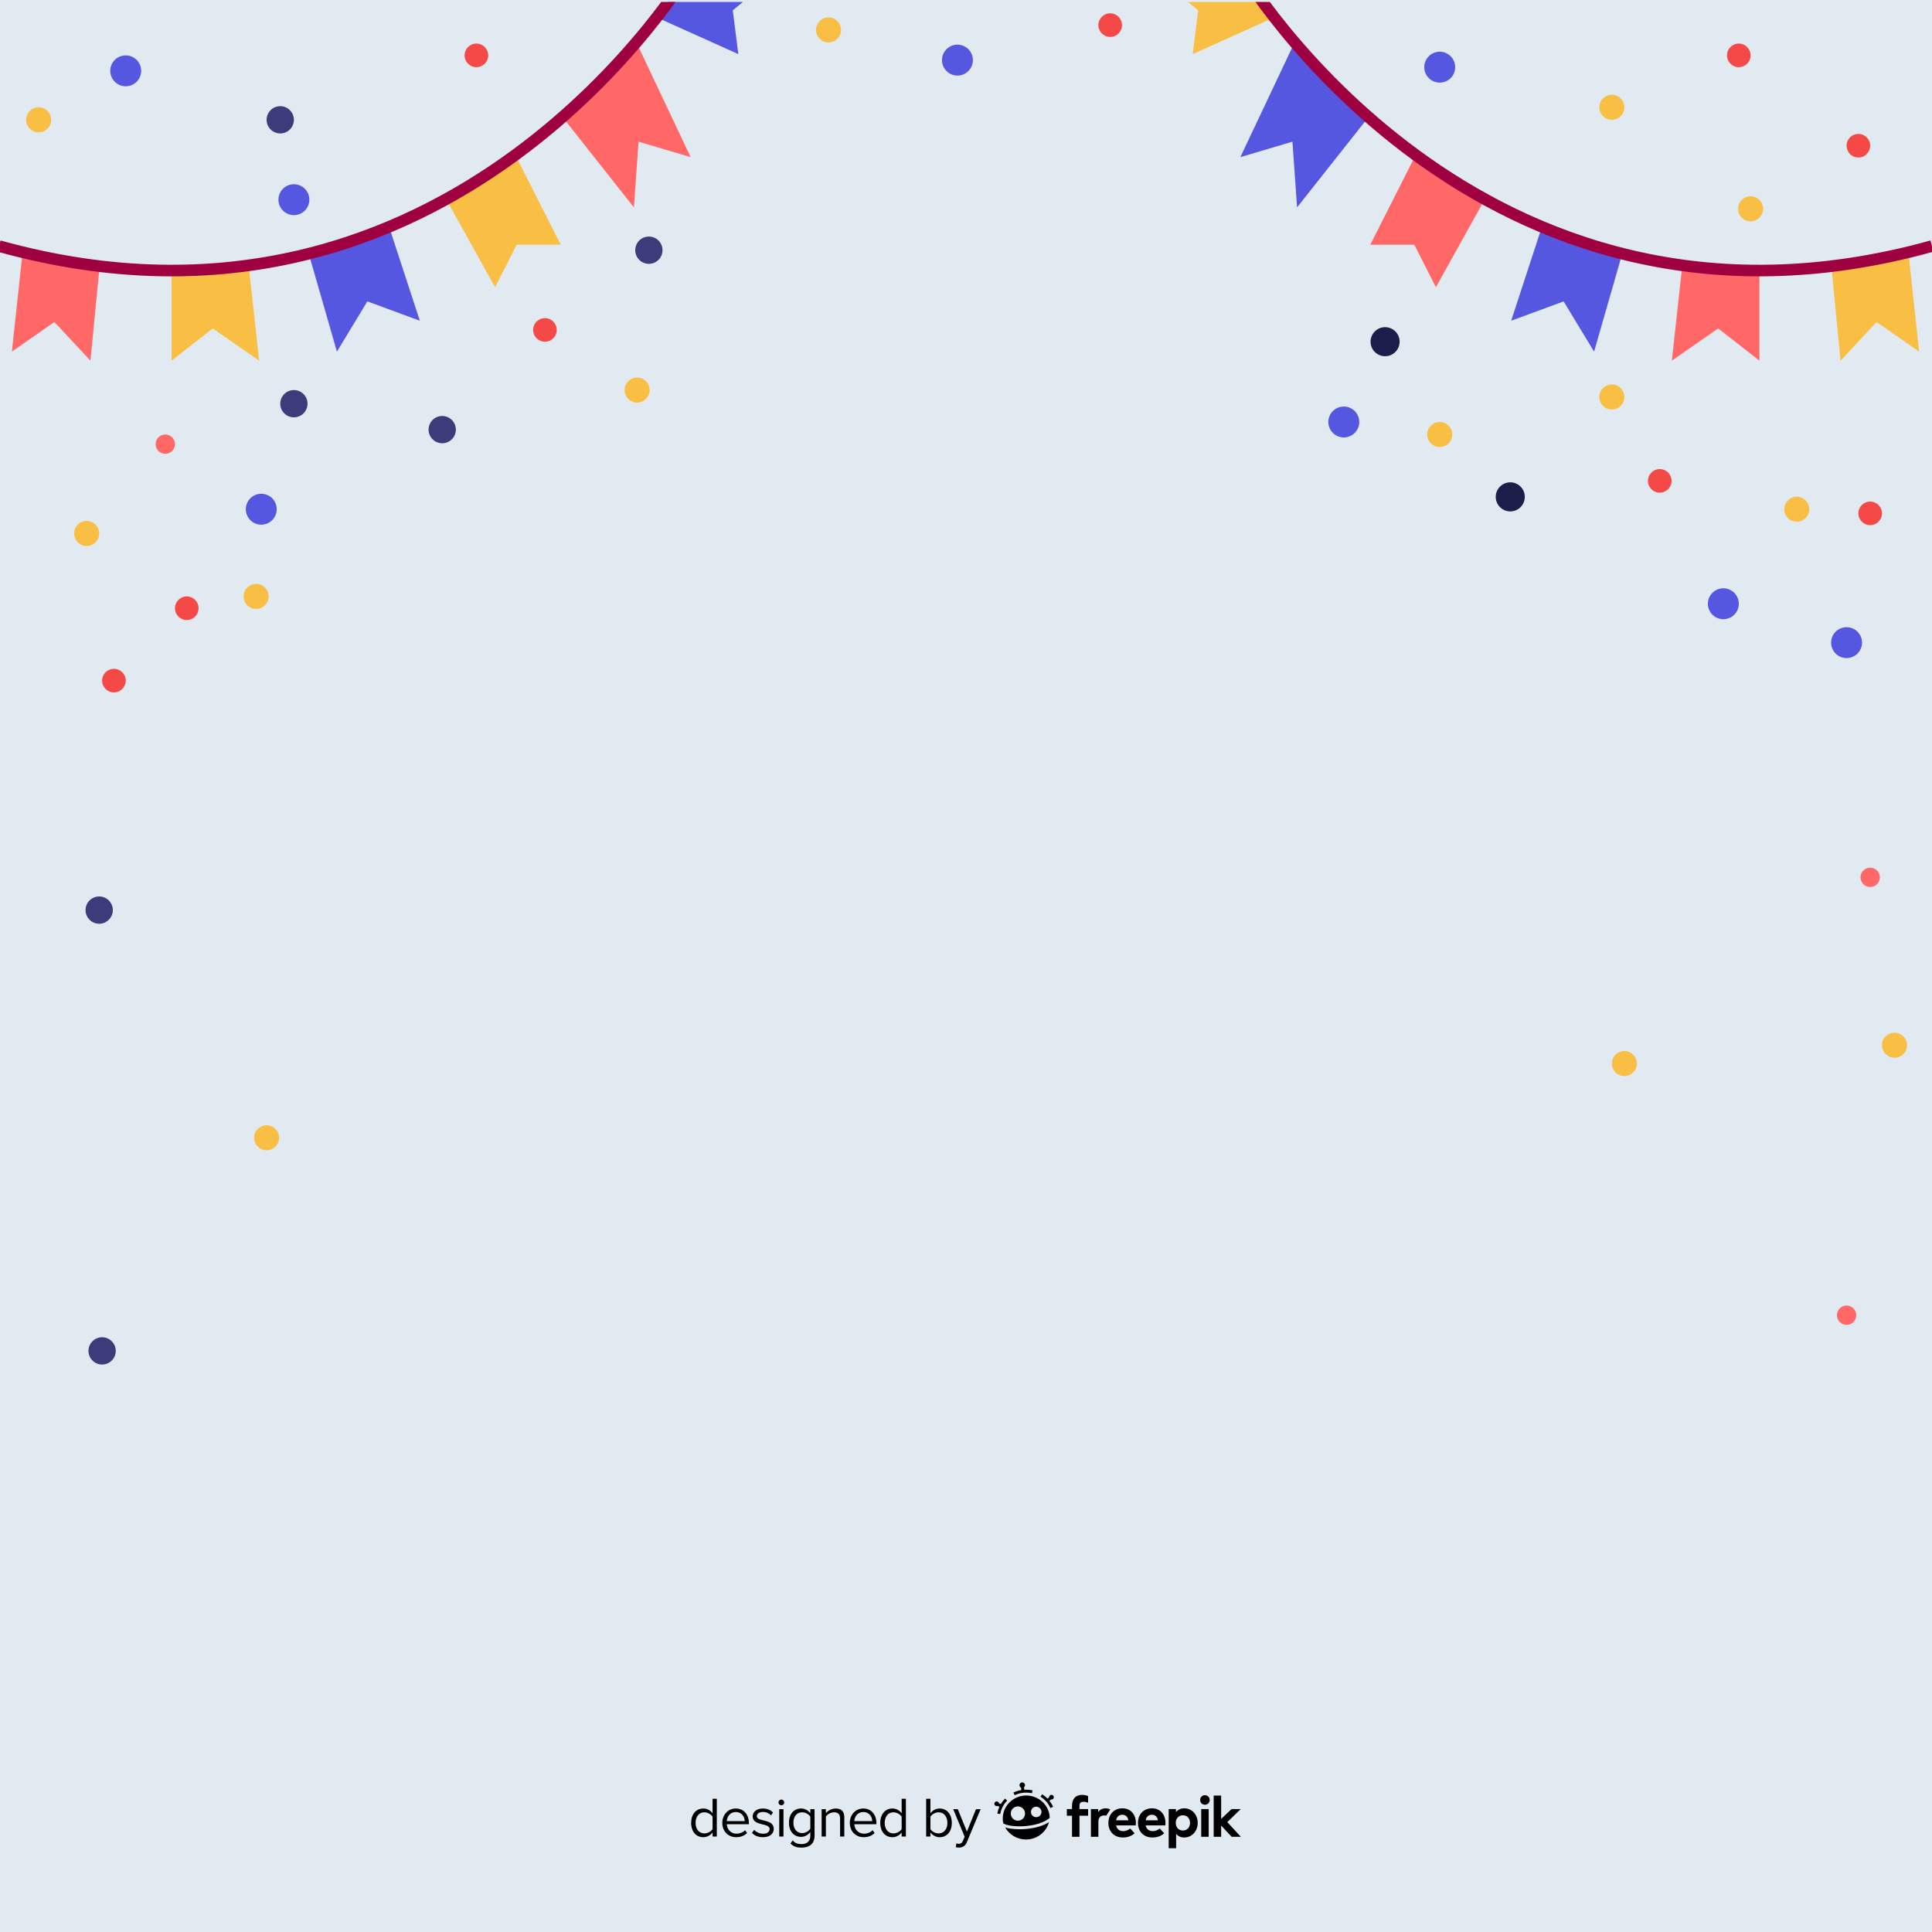 <svg version="1.1" xmlns="http://www.w3.org/2000/svg" xmlns:xlink="http://www.w3.org/1999/xlink" x="0px" y="0px" viewBox="0 0 500 500" style="enable-background:new 0 0 500 500;" xml:space="preserve">
<g id="BACKGROUND">
	<rect style="fill:rgb(225, 233, 241);" width="500" height="500"/>
</g>
<g id="OBJECTS">
	<g>
		<g>
			<circle style="fill:#FF6866;" cx="484" cy="227.055" r="2.5"/>
			<circle style="fill:#FF6866;" cx="477.892" cy="340.374" r="2.5"/>
			<circle style="fill:#FF6866;" cx="42.779" cy="114.948" r="2.5"/>
			<circle style="fill:#F44946;" cx="48.333" cy="157.41" r="3.054"/>
			<circle style="fill:#F44946;" cx="429.543" cy="124.449" r="3.054"/>
			<circle style="fill:#F44946;" cx="480.946" cy="37.708" r="3.054"/>
			<circle style="fill:#F44946;" cx="287.318" cy="6.5" r="3.054"/>
			<circle style="fill:#F44946;" cx="450" cy="14.331" r="3.054"/>
			<circle style="fill:#F44946;" cx="29.482" cy="176.144" r="3.054"/>
			<circle style="fill:#F44946;" cx="484" cy="132.856" r="3.054"/>
			<circle style="fill:#F44946;" cx="141.03" cy="85.38" r="3.054"/>
			<circle style="fill:#F44946;" cx="123.296" cy="14.331" r="3.054"/>
			<circle style="fill:#3C3C7A;" cx="76.059" cy="104.477" r="3.53"/>
			<circle style="fill:#3C3C7A;" cx="114.446" cy="111.186" r="3.53"/>
			<circle style="fill:#3C3C7A;" cx="26.428" cy="349.61" r="3.53"/>
			<circle style="fill:#3C3C7A;" cx="72.529" cy="31.006" r="3.53"/>
			<circle style="fill:#3C3C7A;" cx="25.667" cy="235.532" r="3.53"/>
			<circle style="fill:#3C3C7A;" cx="167.928" cy="64.748" r="3.53"/>
			<circle style="fill:#5557e0;" cx="67.619" cy="131.783" r="4"/>
			<circle style="fill:#5557e0;" cx="76.059" cy="51.679" r="4"/>
			<circle style="fill:#5557e0;" cx="32.536" cy="18.331" r="4"/>
			<circle style="fill:#5557e0;" cx="446" cy="156.25" r="4"/>
			<circle style="fill:#5557e0;" cx="372.6" cy="17.384" r="4"/>
			<circle style="fill:#5557e0;" cx="247.784" cy="15.558" r="4"/>
			<circle style="fill:#5557e0;" cx="477.892" cy="166.313" r="4"/>
			<circle style="fill:#5557e0;" cx="347.774" cy="109.209" r="4"/>
			<circle style="fill:#1C1D48;" cx="390.859" cy="128.588" r="3.762"/>
			<circle style="fill:#1C1D48;" cx="358.46" cy="88.433" r="3.762"/>
			<circle style="fill:#F9BF44;" cx="372.6" cy="112.448" r="3.239"/>
			<circle style="fill:#F9BF44;" cx="417.142" cy="27.767" r="3.239"/>
			<circle style="fill:#F9BF44;" cx="164.883" cy="100.947" r="3.239"/>
			<circle style="fill:#F9BF44;" cx="214.42" cy="7.739" r="3.239"/>
			<circle style="fill:#F9BF44;" cx="22.428" cy="138.061" r="3.239"/>
			<circle style="fill:#F9BF44;" cx="66.283" cy="154.356" r="3.239"/>
			<circle style="fill:#F9BF44;" cx="68.999" cy="294.455" r="3.239"/>
			<circle style="fill:#F9BF44;" cx="10" cy="31.006" r="3.239"/>
			<circle style="fill:#F9BF44;" cx="465" cy="131.783" r="3.239"/>
			<circle style="fill:#F9BF44;" cx="420.381" cy="275.243" r="3.239"/>
			<circle style="fill:#F9BF44;" cx="453.054" cy="54.048" r="3.239"/>
			<circle style="fill:#F9BF44;" cx="417.142" cy="102.742" r="3.239"/>
			<circle style="fill:#F9BF44;" cx="490.292" cy="270.503" r="3.239"/>
		</g>
		<g>
			<g>
				<defs>
					<rect id="SVGID_1_" y="0.5" width="500" height="500"/>
				</defs>
				<clipPath id="SVGID_00000160885300315834414360000004256252882032752057_">
					<use xlink:href="#SVGID_1_"  style="overflow:visible;"/>
				</clipPath>
				<g style="clip-path:url(#SVGID_00000160885300315834414360000004256252882032752057_);">
					<polygon style="fill:#5557e0;" points="334.483,12.158 321,40.667 334.483,36.667 335.682,53.667 353.543,31.089 					"/>
					<polygon style="fill:#FF6866;" points="366.027,40.816 354.62,63.333 366.027,63.333 371.61,74.333 384.048,51.955 					"/>
					<polygon style="fill:#5557e0;" points="398.97,58.92 391.09,83 404.667,78 412.546,91 419.833,65.664 					"/>
					<polygon style="fill:#FF6866;" points="435.385,68.613 432.674,93.333 444.667,85 455.333,93.333 455.333,70.021 					"/>
					<polygon style="fill:#F9BF44;" points="473.973,69.068 476.333,93.333 485.667,83.333 496.667,91 493.95,65.773 					"/>
					<polygon style="fill:#F9BF44;" points="328.668,4.999 308.667,14 310.098,2.667 300.333,-5.333 321,-13 					"/>
					<path style="fill:none;stroke:#9E0040;stroke-width:3;stroke-miterlimit:10;" d="M321-8c0,0,61.309,104.368,179,71.683"/>
				</g>
				<g style="clip-path:url(#SVGID_00000160885300315834414360000004256252882032752057_);">
					<polygon style="fill:#FF6866;" points="165.256,12.158 178.739,40.667 165.256,36.667 164.057,53.667 146.196,31.089 					"/>
					<polygon style="fill:#F9BF44;" points="133.712,40.816 145.119,63.333 133.712,63.333 128.129,74.333 115.691,51.955 					"/>
					<polygon style="fill:#5557e0;" points="100.769,58.92 108.649,83 95.072,78 87.193,91 79.906,65.664 					"/>
					<polygon style="fill:#F9BF44;" points="64.354,68.613 67.065,93.333 55.072,85 44.406,93.333 44.406,70.021 					"/>
					<polygon style="fill:#FF6866;" points="25.766,69.068 23.406,93.333 14.072,83.333 3.072,91 5.789,65.773 					"/>
					<polygon style="fill:#5557e0;" points="171.071,4.999 191.072,14 189.641,2.667 199.406,-5.333 178.739,-13 					"/>
					<path style="fill:none;stroke:#9E0040;stroke-width:3;stroke-miterlimit:10;" d="M178.739-8c0,0-61.309,104.368-179,71.683"/>
				</g>
			</g>
			
		</g>
	</g>

</g>
<g id="DESIGNED_BY_FREEPIK">
	<g>
		<g id="XMLID_319_">
			<g id="XMLID_338_">
				<path id="XMLID_346_" d="M260.104,465.465c-0.432,0.443-0.803,0.931-1.108,1.453l-0.465-0.241
					c-0.067-0.298-0.349-0.503-0.659-0.466c-0.331,0.039-0.568,0.339-0.529,0.67c0.039,0.331,0.339,0.568,0.67,0.529
					c0.066-0.008,0.127-0.026,0.184-0.052l0.451,0.234c-0.251,0.554-0.433,1.139-0.539,1.744l0.747,0.132
					c0.23-1.306,0.85-2.507,1.792-3.473L260.104,465.465z"/>
				<path id="XMLID_345_" d="M265.592,463.163c-0.171,0-0.341,0.006-0.51,0.017l-0.074-0.626c0.188-0.149,0.296-0.389,0.266-0.645
					c-0.046-0.393-0.402-0.674-0.795-0.628c-0.393,0.046-0.674,0.402-0.628,0.795c0.03,0.254,0.189,0.461,0.404,0.564l0.074,0.624
					c-0.714,0.116-1.403,0.332-2.06,0.646l0.327,0.684c0.934-0.447,1.942-0.673,2.995-0.673c0.496,0,0.993,0.053,1.475,0.158
					l0.161-0.741C266.692,463.222,266.142,463.163,265.592,463.163z"/>
				<path id="XMLID_344_" d="M272.194,465.711c0.331-0.04,0.566-0.341,0.526-0.672c-0.04-0.331-0.341-0.566-0.672-0.526
					c-0.309,0.038-0.535,0.304-0.53,0.609l-0.416,0.363c-0.418-0.43-0.889-0.813-1.408-1.139l-0.404,0.641
					c1.134,0.715,2.021,1.726,2.563,2.925l0.69-0.313c-0.251-0.554-0.567-1.072-0.942-1.545l0.402-0.351
					C272.065,465.716,272.129,465.719,272.194,465.711z"/>
				<path id="XMLID_343_" d="M265.044,473.372c-0.386,0.023-0.775,0.035-1.157,0.035c-0.88,0-1.733-0.061-2.478-0.179
					c-0.39-0.062-0.846-0.155-1.27-0.292c1.046,1.861,3.069,3.125,5.388,3.125c2.855,0,5.262-1.916,5.95-4.504
					c-0.682,0.449-1.505,0.825-2.459,1.123C267.839,473.047,266.463,473.286,265.044,473.372z"/>
				<path id="XMLID_339_" d="M265.592,464.68c-3.352,0-6.08,2.666-6.08,5.943c0,0.426,0.046,0.849,0.137,1.261
					c0.673,0.483,2.706,0.89,5.348,0.731c2.879-0.173,5.297-0.957,6.672-2.159c-0.006-0.195-0.021-0.39-0.045-0.582
					C271.244,466.913,268.65,464.68,265.592,464.68z M263.432,471.194c-1.02,0-1.85-0.83-1.85-1.85c0-1.02,0.83-1.85,1.85-1.85
					c1.02,0,1.85,0.83,1.85,1.85C265.282,470.365,264.452,471.194,263.432,471.194z M268.17,470.286c-0.75,0-1.36-0.61-1.36-1.36
					s0.61-1.361,1.36-1.361c0.75,0,1.361,0.61,1.361,1.361S268.92,470.286,268.17,470.286z"/>
			</g>
			<path id="XMLID_336_" d="M281.595,466.547c-0.295-0.116-0.805-0.309-1.382-0.237c-0.551,0.069-0.844,0.341-0.844,1.007v0.866
				h2.228v1.717h-2.228v5.455h-1.932v-5.455h-1.34v-1.717h1.34v-0.888c0-1.68,0.896-2.783,2.568-2.783
				c0.643,0,1.157,0.122,1.59,0.308L281.595,466.547z"/>
			<path id="XMLID_334_" d="M286.298,469.879c-0.177-0.03-0.358-0.046-0.526-0.046c-0.896,0-1.51,0.548-1.51,1.614v3.908h-1.932
				v-7.172h1.873v0.785c0.451-0.673,1.14-0.977,2.021-0.977c0.414,0,0.848,0.128,1.094,0.337L286.298,469.879z"/>
			<path id="XMLID_331_" d="M293.965,471.757c0,0.222-0.015,0.489-0.037,0.651h-5.085c0.207,1.036,0.933,1.488,1.843,1.488
				c0.622,0,1.295-0.252,1.813-0.688l1.133,1.243c-0.814,0.748-1.85,1.088-3.057,1.088c-2.198,0-3.723-1.495-3.723-3.753
				c0-2.258,1.48-3.797,3.627-3.797C292.544,467.99,293.958,469.522,293.965,471.757z M288.851,471.091h3.175
				c-0.177-0.918-0.733-1.436-1.562-1.436C289.554,469.655,289.021,470.203,288.851,471.091z"/>
			<path id="XMLID_328_" d="M301.618,471.757c0,0.222-0.015,0.489-0.037,0.651h-5.085c0.207,1.036,0.932,1.488,1.843,1.488
				c0.622,0,1.295-0.252,1.814-0.688l1.132,1.243c-0.814,0.748-1.85,1.088-3.057,1.088c-2.198,0-3.723-1.495-3.723-3.753
				c0-2.258,1.48-3.797,3.627-3.797C300.197,467.99,301.611,469.522,301.618,471.757z M296.504,471.091h3.175
				c-0.178-0.918-0.733-1.436-1.562-1.436C297.207,469.655,296.674,470.203,296.504,471.091z"/>
			<path id="XMLID_325_" d="M309.964,471.764c0,2.154-1.495,3.775-3.471,3.775c-0.962,0-1.643-0.378-2.109-0.933v3.708h-1.924
				v-10.133h1.887v0.792c0.466-0.585,1.155-0.984,2.139-0.984C308.469,467.99,309.964,469.61,309.964,471.764z M304.287,471.764
				c0,1.132,0.747,1.976,1.843,1.976c1.14,0,1.85-0.881,1.85-1.976c0-1.095-0.71-1.976-1.85-1.976
				C305.035,469.788,304.287,470.632,304.287,471.764z"/>
			<path id="XMLID_322_" d="M313.068,465.836c0,0.696-0.54,1.229-1.236,1.229c-0.696,0-1.229-0.533-1.229-1.229
				c0-0.696,0.533-1.243,1.229-1.243C312.527,464.592,313.068,465.14,313.068,465.836z M312.809,475.354h-1.932v-7.172h1.932
				V475.354z"/>
			<path id="XMLID_320_" d="M316.032,470.736l2.701-2.554h2.368l-3.479,3.375l3.501,3.797h-2.376l-2.716-2.901v2.901H314.1v-10.658
				h1.932V470.736z"/>
		</g>
		<g>
			<path d="M184.412,475.289v-1.055c-0.527,0.718-1.391,1.23-2.388,1.23c-1.846,0-3.149-1.406-3.149-3.706
				c0-2.256,1.289-3.721,3.149-3.721c0.952,0,1.816,0.469,2.388,1.245v-3.765h1.099v9.77H184.412z M184.412,473.37v-3.208
				c-0.395-0.615-1.245-1.143-2.124-1.143c-1.421,0-2.27,1.172-2.27,2.739c0,1.567,0.85,2.724,2.27,2.724
				C183.168,474.483,184.017,473.986,184.412,473.37z"/>
			<path d="M186.932,471.744c0-2.051,1.465-3.706,3.486-3.706c2.139,0,3.398,1.67,3.398,3.794v0.279h-5.727
				c0.088,1.333,1.025,2.446,2.549,2.446c0.805,0,1.626-0.322,2.182-0.894l0.527,0.718c-0.703,0.703-1.655,1.084-2.812,1.084
				C188.44,475.465,186.932,473.956,186.932,471.744z M190.403,468.947c-1.509,0-2.256,1.274-2.314,2.358h4.643
				C192.718,470.25,192.015,468.947,190.403,468.947z"/>
			<path d="M194.607,474.351l0.571-0.791c0.469,0.542,1.362,1.011,2.329,1.011c1.084,0,1.67-0.513,1.67-1.216
				c0-1.714-4.38-0.659-4.38-3.281c0-1.098,0.952-2.036,2.636-2.036c1.201,0,2.051,0.454,2.622,1.026l-0.513,0.762
				c-0.424-0.513-1.201-0.894-2.109-0.894c-0.967,0-1.567,0.483-1.567,1.113c0,1.552,4.38,0.527,4.38,3.281
				c0,1.187-0.952,2.138-2.783,2.138C196.306,475.465,195.325,475.113,194.607,474.351z"/>
			<path d="M201.477,466.471c0-0.41,0.337-0.747,0.732-0.747c0.41,0,0.747,0.337,0.747,0.747c0,0.41-0.337,0.732-0.747,0.732
				C201.814,467.203,201.477,466.881,201.477,466.471z M201.667,475.289v-7.075h1.099v7.075H201.667z"/>
			<path d="M204.582,477.105l0.556-0.82c0.586,0.703,1.289,0.967,2.3,0.967c1.172,0,2.27-0.571,2.27-2.124v-1.011
				c-0.513,0.718-1.377,1.26-2.373,1.26c-1.845,0-3.149-1.377-3.149-3.662c0-2.27,1.289-3.677,3.149-3.677
				c0.952,0,1.802,0.469,2.373,1.245v-1.069h1.098v6.87c0,2.344-1.641,3.076-3.369,3.076
				C206.237,478.16,205.417,477.926,204.582,477.105z M209.709,473.253v-3.091c-0.381-0.615-1.23-1.143-2.109-1.143
				c-1.421,0-2.27,1.128-2.27,2.695c0,1.553,0.849,2.695,2.27,2.695C208.478,474.41,209.328,473.868,209.709,473.253z"/>
			<path d="M217.413,475.289v-4.629c0-1.245-0.63-1.641-1.582-1.641c-0.865,0-1.685,0.527-2.095,1.099v5.17h-1.099v-7.075h1.099
				v1.025c0.498-0.586,1.465-1.201,2.519-1.201c1.48,0,2.256,0.747,2.256,2.285v4.966H217.413z"/>
			<path d="M219.932,471.744c0-2.051,1.465-3.706,3.486-3.706c2.139,0,3.398,1.67,3.398,3.794v0.279h-5.727
				c0.088,1.333,1.025,2.446,2.549,2.446c0.806,0,1.626-0.322,2.183-0.894l0.527,0.718c-0.703,0.703-1.655,1.084-2.812,1.084
				C221.441,475.465,219.932,473.956,219.932,471.744z M223.404,468.947c-1.509,0-2.256,1.274-2.314,2.358h4.643
				C225.718,470.25,225.015,468.947,223.404,468.947z"/>
			<path d="M233.35,475.289v-1.055c-0.527,0.718-1.392,1.23-2.388,1.23c-1.846,0-3.149-1.406-3.149-3.706
				c0-2.256,1.289-3.721,3.149-3.721c0.952,0,1.817,0.469,2.388,1.245v-3.765h1.098v9.77H233.35z M233.35,473.37v-3.208
				c-0.396-0.615-1.245-1.143-2.124-1.143c-1.421,0-2.27,1.172-2.27,2.739c0,1.567,0.849,2.724,2.27,2.724
				C232.105,474.483,232.954,473.986,233.35,473.37z"/>
			<path d="M239.692,475.289v-9.77h1.098v3.765c0.572-0.776,1.421-1.245,2.388-1.245c1.845,0,3.149,1.465,3.149,3.721
				c0,2.299-1.304,3.706-3.149,3.706c-0.996,0-1.86-0.513-2.388-1.23v1.055H239.692z M242.9,474.483
				c1.436,0,2.285-1.157,2.285-2.724c0-1.568-0.85-2.739-2.285-2.739c-0.864,0-1.728,0.527-2.109,1.143v3.208
				C241.171,473.986,242.036,474.483,242.9,474.483z"/>
			<path d="M247.528,477.061c0.161,0.073,0.425,0.117,0.601,0.117c0.483,0,0.805-0.161,1.055-0.747l0.469-1.069l-2.959-7.148h1.187
				l2.358,5.8l2.344-5.8h1.201l-3.545,8.51c-0.425,1.025-1.143,1.421-2.08,1.435c-0.234,0-0.601-0.044-0.805-0.103L247.528,477.061z
				"/>
		</g>
	</g>
</g>
</svg>
